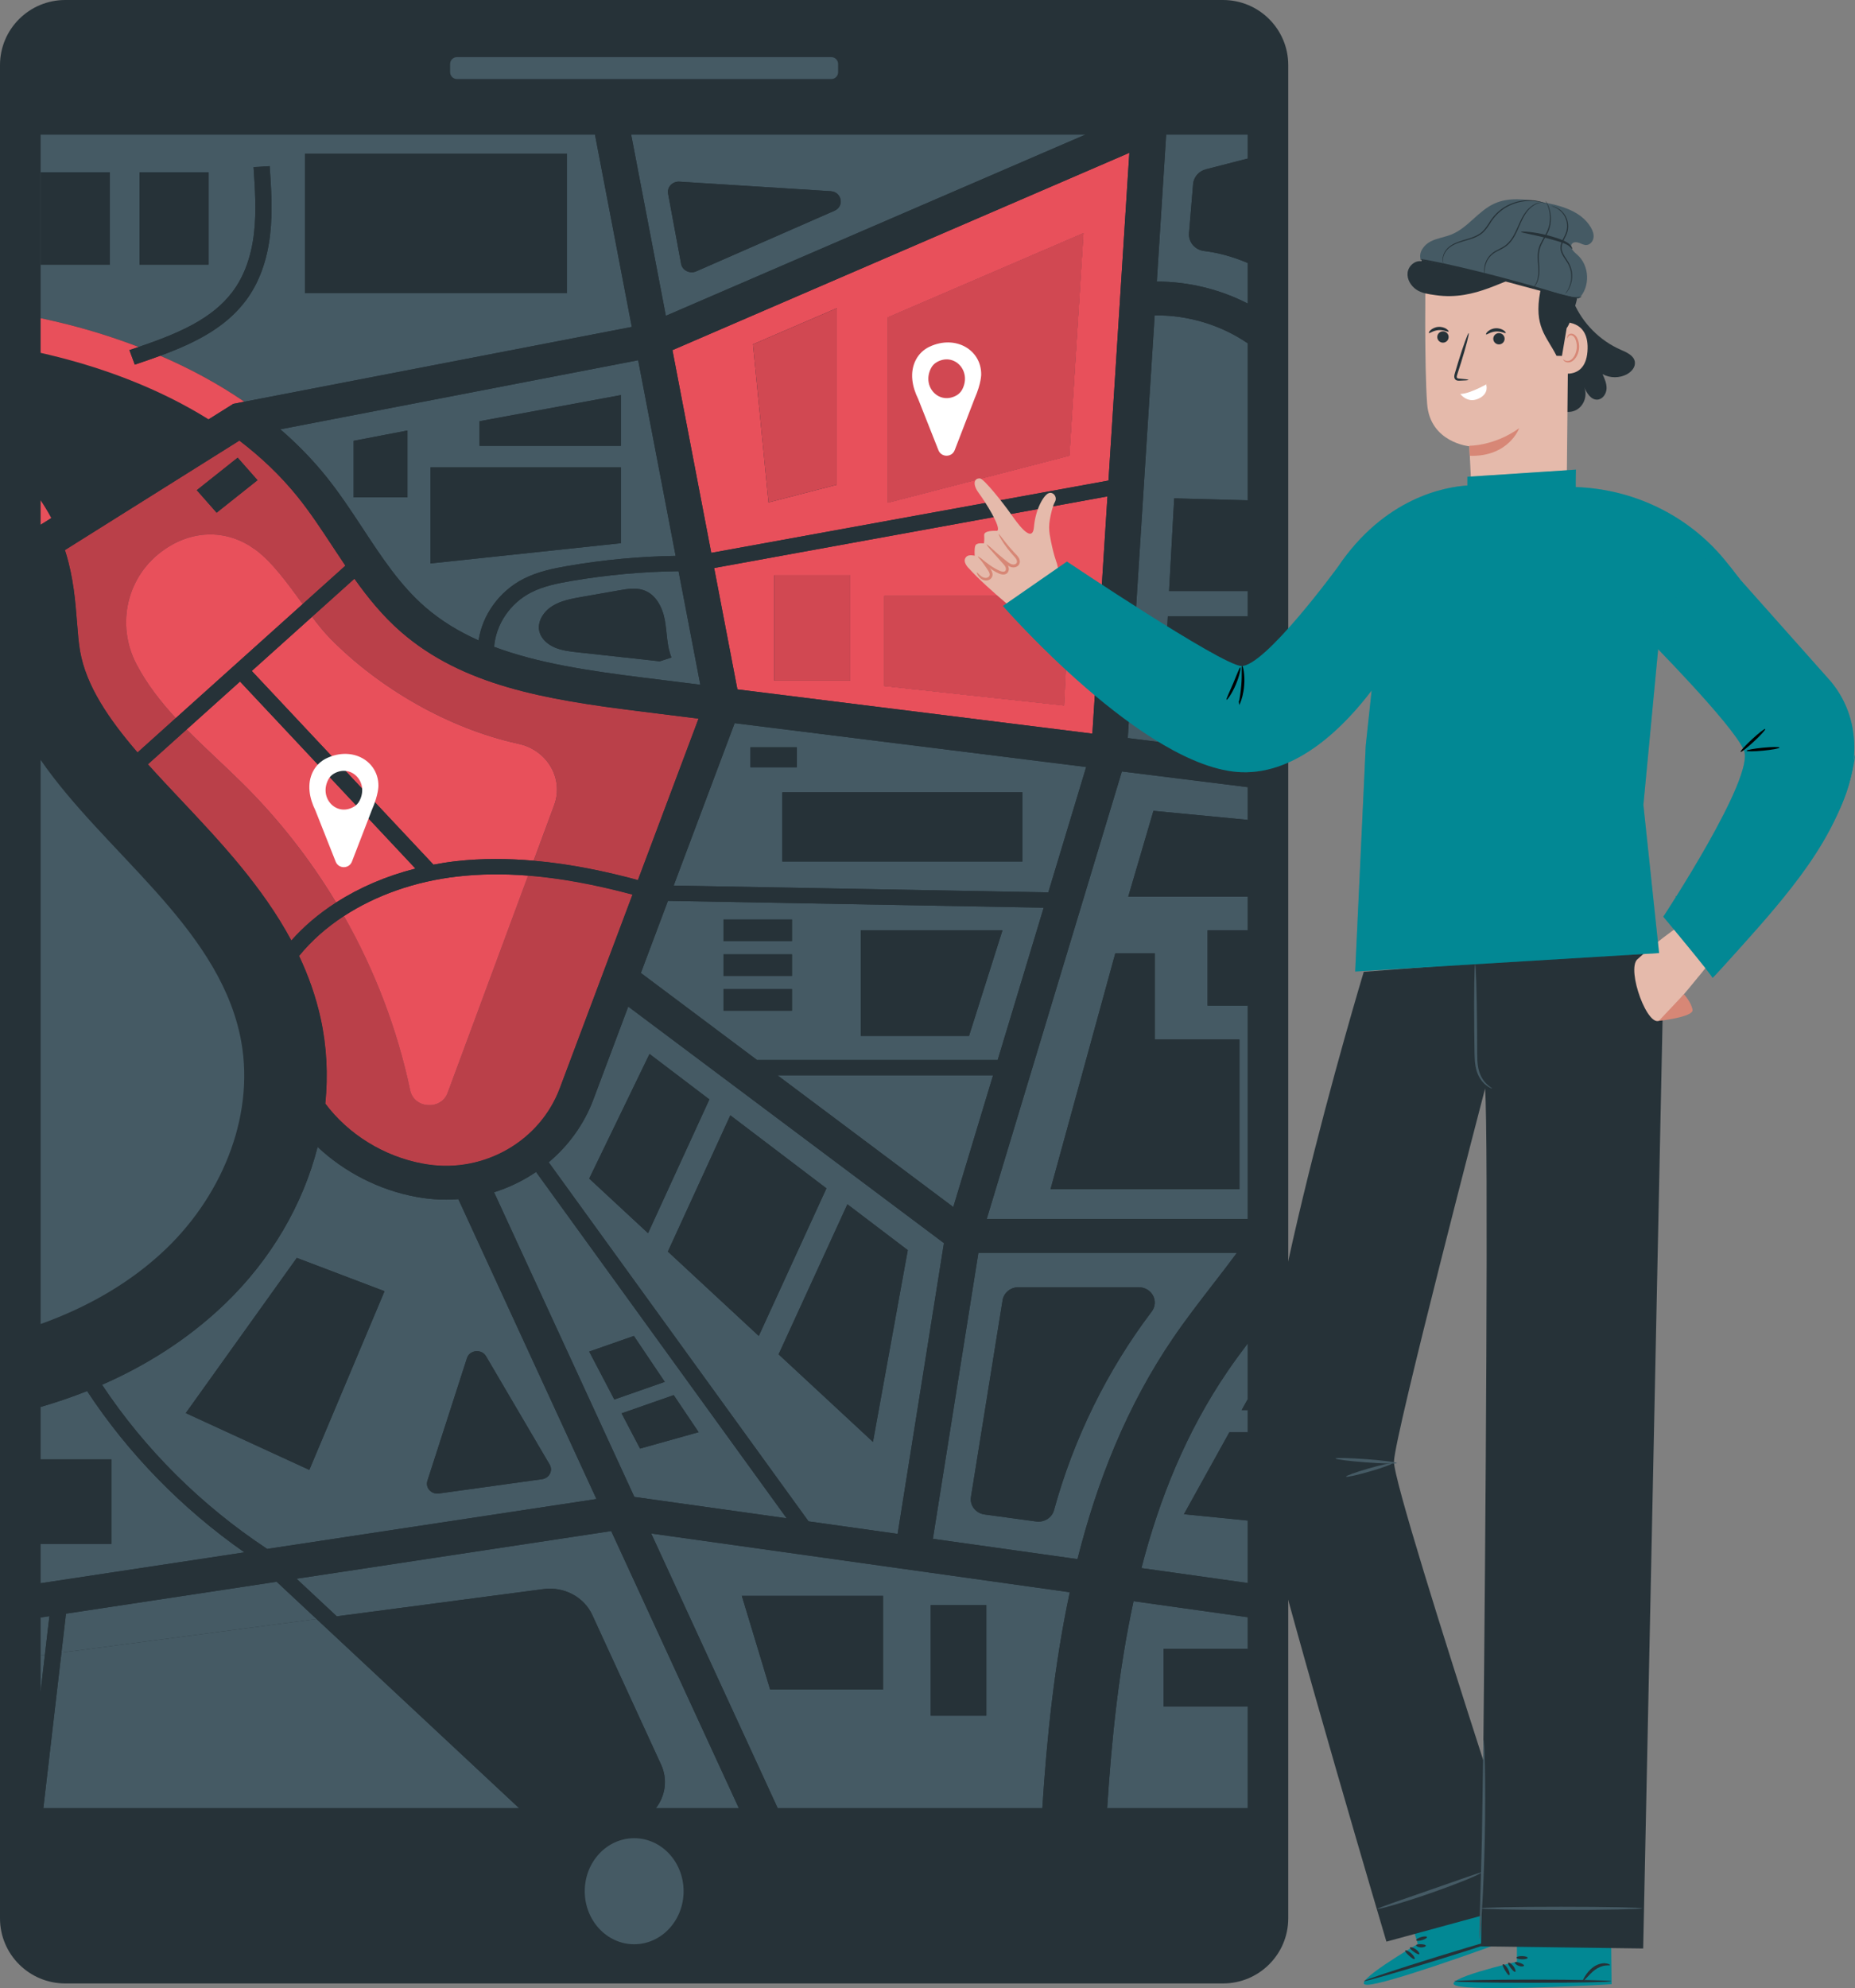 <svg width="435" height="466" viewBox="0 0 435 466" fill="none" xmlns="http://www.w3.org/2000/svg">
<rect x="0" y="0" width="435" height="466" fill="#808080" stroke="none"/>
<path d="M286.792 0H15.304C6.852 0 0 6.831 0 15.258V449.648C0 458.075 6.852 464.906 15.304 464.906H286.792C295.244 464.906 302.096 458.075 302.096 449.648V15.258C302.096 6.831 295.244 0 286.792 0Z" fill="#263238"/>
<path d="M148.713 455.719C155.115 455.719 160.304 450.154 160.304 443.289C160.304 436.424 155.115 430.859 148.713 430.859C142.312 430.859 137.123 436.424 137.123 443.289C137.123 450.154 142.312 455.719 148.713 455.719Z" fill="#455A64"/>
<path d="M194.931 13.39H107.164C106.275 13.39 105.554 14.109 105.554 14.995V16.92C105.554 17.807 106.275 18.526 107.164 18.526H194.931C195.821 18.526 196.541 17.807 196.541 16.92V14.995C196.541 14.109 195.821 13.39 194.931 13.39Z" fill="#455A64"/>
<path d="M293.232 424.453H8.864V30.897H293.232V424.453ZM10.189 423.132H291.907V32.218H10.189V423.132Z" fill="#263238"/>
<path d="M11.584 378.818L9.526 379.13V388.004L10.528 387.872L11.584 378.818Z" fill="#455A64"/>
<path d="M20.423 326.052C16.736 327.519 13.088 328.741 9.526 329.778V342.061H26.131V361.888H9.526V371.098L57.31 363.862C42.661 353.613 30.058 340.707 20.423 326.052Z" fill="#455A64"/>
<path d="M259.701 116.35L167.471 133.135L172.923 161.587L256.161 171.963L259.701 116.35ZM199.395 159.535H181.549V134.842H199.395V159.535ZM207.368 160.797V139.685H250.77L249.522 165.353L207.368 160.797Z" fill="#E8505B"/>
<path d="M14.409 387.36L74.232 379.481L64.877 370.748L15.472 378.23L14.409 387.36Z" fill="#455A64"/>
<path d="M264.829 35.82L157.688 82.07L166.792 129.589L259.938 112.637L264.829 35.82ZM196.267 113.612L180.221 117.765L176.576 80.699L196.267 72.225V113.612ZM208.219 117.825V74.389L254.069 54.657L250.77 106.807L208.217 117.824L208.219 117.825Z" fill="#E8505B"/>
<path d="M94.028 148.113C89.749 144.39 86.268 140.091 83.109 135.649L73.179 144.568C74.623 146.475 76.049 148.241 77.469 149.684C88.763 161.157 105.007 170.74 121.6 174.347C128.353 175.815 132.258 182.529 129.959 188.733L125.14 201.742C134.111 202.526 142.519 204.367 149.595 206.281L163.804 168.449L149.695 166.69C127.782 163.958 108.466 160.675 94.028 148.113Z" fill="#E8505B"/>
<g opacity="0.2">
<path d="M94.028 148.113C89.749 144.39 86.268 140.091 83.109 135.649L73.179 144.568C74.623 146.475 76.049 148.241 77.469 149.684C88.763 161.157 105.007 170.74 121.6 174.347C128.353 175.815 132.258 182.529 129.959 188.733L125.14 201.742C134.111 202.526 142.519 204.367 149.595 206.281L163.804 168.449L149.695 166.69C127.782 163.958 108.466 160.675 94.028 148.113Z" fill="black"/>
</g>
<path d="M254.708 179.782L172.276 169.506L157.979 207.571L245.83 209.169L254.708 179.782ZM175.981 175.157H186.865V179.843H175.981V175.157ZM183.448 201.931V185.709H239.767V201.931H183.448Z" fill="#455A64"/>
<path d="M69.538 370.042L78.979 378.856L127.467 372.469C132.281 371.835 136.953 374.319 138.899 378.55L155.02 413.601C156.618 417.075 156.03 420.931 153.833 423.792H173.245L143.33 358.868L69.539 370.042H69.538Z" fill="#455A64"/>
<path d="M223.546 282.918L232.875 252.04H182.313L223.546 282.918Z" fill="#455A64"/>
<path d="M48.919 98.292C37.015 90.866 24.234 86.395 13.866 83.749C12.426 83.381 10.979 83.035 9.528 82.706V88.043H11.452V98.977H9.528V117.278C10.434 118.627 11.269 120.013 12.027 121.434L48.919 98.292ZM19.678 92.605H31.195V103.539H19.678V92.605Z" fill="#263238"/>
<path d="M124.559 138.857C119.64 141.37 116.283 146.334 115.869 151.614C126.054 155.439 137.925 157.224 150.782 158.827L164.226 160.503L159.125 133.884C150.674 133.986 142.214 134.76 133.909 136.186C130.908 136.701 127.463 137.373 124.559 138.857ZM145.193 138.372C147.081 138.04 149.07 137.717 150.883 138.318C153.837 139.3 155.369 142.419 155.904 145.347C156.441 148.274 156.321 151.346 157.461 154.114C156.54 154.414 155.618 154.714 154.695 155.014L153.068 154.824C147.211 154.183 141.354 153.542 135.496 152.901C133.668 152.702 131.808 152.493 130.127 151.783C128.446 151.074 126.941 149.774 126.498 148.078C125.903 145.798 127.399 143.401 129.454 142.094C131.508 140.787 134.017 140.331 136.448 139.905C139.362 139.393 142.278 138.882 145.192 138.371L145.193 138.372Z" fill="#455A64"/>
<path d="M147.324 235.938L139.127 257.761C136.936 263.593 133.268 268.569 128.671 272.429L189.609 356.598L210.495 359.528L221.353 291.375L147.324 235.938ZM138.171 276.247L152.314 247.037L166.349 257.694L151.968 289.047L138.171 276.247ZM156.617 293.359L171.262 261.425L193.8 278.54L177.933 313.135L156.616 293.359H156.617ZM182.583 317.447L198.715 282.272L212.874 293.024L204.711 337.975L182.583 317.447Z" fill="#455A64"/>
<path d="M32.523 81.328C41.768 78.168 49.731 74.799 54.559 68.348C57.261 64.738 58.95 60.092 59.576 54.536C60.148 49.477 59.796 44.237 59.456 39.171L63.246 38.942C63.596 44.159 63.957 49.555 63.35 54.92C62.655 61.097 60.737 66.318 57.655 70.436C52.915 76.769 45.839 80.343 37.586 83.385C44.169 86.218 50.886 89.759 57.305 94.161L148.156 76.628L139.521 31.558H9.526V74.573C11.702 75.042 13.873 75.538 16.034 76.09C21.096 77.382 26.707 79.101 32.523 81.328ZM71.505 36.008H132.95V68.691H71.505V36.008ZM32.713 40.394H48.924V62.023H32.713V40.394ZM9.553 40.394H25.763V62.023H9.553V40.394Z" fill="#455A64"/>
<path d="M292.569 71.135V61.641C289.3 60.243 285.884 59.259 282.366 58.834C280.203 58.572 278.651 56.724 278.824 54.66L279.784 43.137C279.921 41.492 281.132 40.107 282.81 39.675L292.568 37.166V31.558H273.467L271.274 65.992C278.699 66.001 286.055 67.803 292.568 71.137L292.569 71.135Z" fill="#455A64"/>
<path d="M254.519 31.558H148.01L156.146 74.023L254.519 31.558ZM159.33 42.581L194.792 44.816C197.409 44.981 198.066 48.353 195.685 49.397L163.271 63.601C161.763 64.261 160.005 63.388 159.717 61.836L156.669 45.396C156.385 43.861 157.691 42.476 159.33 42.581Z" fill="#455A64"/>
<path d="M267.667 367.552L292.569 371.046V356.41L277.636 354.919L288.286 335.717H292.569V330.503H291.178L292.569 327.993V314.925C290.942 317.081 289.368 319.227 287.868 321.423C278.188 335.6 271.877 351.268 267.666 367.552H267.667Z" fill="#455A64"/>
<path d="M284.445 301.02C286.371 298.532 288.254 296.093 290.053 293.655H229.438L218.76 360.69L252.676 365.449C257.243 347.284 264.215 329.557 275.126 313.579C278.095 309.228 281.325 305.056 284.445 301.02ZM270.076 307.422C259.501 321.371 251.728 337.371 247.16 353.991C246.677 355.752 244.872 356.881 242.974 356.623L230.892 354.981C228.81 354.698 227.372 352.858 227.689 350.884L235.11 304.76C235.392 303.007 236.981 301.711 238.849 301.712L267.024 301.72C270.116 301.72 271.882 305.04 270.076 307.422Z" fill="#455A64"/>
<path d="M270.771 73.922L264.462 172.999L292.569 176.503V168.178L272.674 166.075L273.864 144.477H292.571V138.543H274.151L275.348 116.809L292.571 117.271V80.454C286.268 76.147 278.551 73.823 270.772 73.919L270.771 73.922Z" fill="#455A64"/>
<path d="M231.388 285.724H292.569V235.717H283.178V218.053H292.569V210.171H264.573L270.483 190.055L292.569 192.168V184.501L263.081 180.824L231.388 285.724ZM270.801 223.46V243.648H290.645V278.736H246.349L261.536 223.462H270.801V223.46Z" fill="#455A64"/>
<path d="M150.284 228.054L177.5 248.435H233.965L244.744 212.755L156.633 211.151L150.284 228.054ZM201.866 218.054H235.084L227.238 242.808H201.866V218.054ZM169.652 215.531H185.726V220.578H169.652V215.531ZM169.652 223.689H185.726V228.736H169.652V223.689ZM185.726 231.848V236.894H169.652V231.848H185.726Z" fill="#455A64"/>
<path d="M152.708 359.438L182.36 423.792H244.427C245.481 407.408 247.227 390.2 250.868 373.212L152.708 359.438ZM207.087 396.016H180.6L173.956 374.055H207.087V396.016ZM218.254 402.143V376.216H231.287V402.143H218.254Z" fill="#455A64"/>
<path d="M104.61 281.191C102.773 281.191 100.922 281.056 99.064 280.78C98.555 280.704 98.048 280.619 97.541 280.527C88.886 278.931 80.767 274.737 74.48 268.834C71.048 282.306 63.581 295.212 52.7 305.654C43.813 314.183 33.832 320.248 23.931 324.579C33.949 339.685 47.215 352.862 62.65 363.056L139.87 351.362L107.487 281.08C106.534 281.154 105.574 281.193 104.611 281.193L104.61 281.191ZM72.534 344.536L43.561 331.221L69.603 294.839L90.172 302.65L72.534 344.536ZM113.974 317.89L128.894 343.283C129.727 344.702 128.806 346.475 127.113 346.71L102.917 350.065C101.142 350.31 99.701 348.717 100.227 347.089L109.503 318.34C110.134 316.386 112.926 316.105 113.974 317.89Z" fill="#455A64"/>
<path d="M32.05 155.783C27.099 146.413 29.7 134.839 38.669 128.726C45.633 123.979 53.531 124.233 59.796 128.774C63.776 131.658 67.442 136.768 70.97 141.589L80.99 132.588C79.983 131.099 78.996 129.607 78.019 128.125C75.439 124.204 72.771 120.148 69.842 116.508C65.75 111.42 61.084 107.052 56.131 103.273L15.218 128.937C15.291 129.163 15.371 129.385 15.44 129.611C17.244 135.512 17.676 141.017 18.058 145.874C18.251 148.35 18.433 150.672 18.773 152.612C20.209 160.79 25.514 168.545 32.247 176.371L41.214 168.315C37.677 164.48 34.49 160.405 32.047 155.781L32.05 155.783ZM55.735 107.273L60.391 112.555L50.801 120.175L46.146 114.893L55.736 107.273H55.735Z" fill="#E8505B"/>
<g opacity="0.2">
<path d="M32.05 155.783C27.099 146.413 29.7 134.839 38.669 128.726C45.633 123.979 53.531 124.233 59.796 128.774C63.776 131.658 67.442 136.768 70.97 141.589L80.99 132.588C79.983 131.099 78.996 129.607 78.019 128.125C75.439 124.204 72.771 120.148 69.842 116.508C65.75 111.42 61.084 107.052 56.131 103.273L15.218 128.937C15.291 129.163 15.371 129.385 15.44 129.611C17.244 135.512 17.676 141.017 18.058 145.874C18.251 148.35 18.433 150.672 18.773 152.612C20.209 160.79 25.514 168.545 32.247 176.371L41.214 168.315C37.677 164.48 34.49 160.405 32.047 155.781L32.05 155.783ZM55.735 107.273L60.391 112.555L50.801 120.175L46.146 114.893L55.736 107.273H55.735Z" fill="black"/>
</g>
<path d="M99.13 272.74C99.537 272.815 99.947 272.884 100.359 272.944C113.629 274.926 126.631 267.418 131.259 255.098L148.313 209.691C139.379 207.302 131.313 205.831 123.843 205.24L105.001 256.093C103.512 260.303 97.11 259.927 96.191 255.571C93.183 241.315 87.935 227.522 80.659 214.713C76.568 217.379 73.013 220.525 70.143 224.064C72.311 228.653 74.058 233.512 75.199 238.71C76.63 245.235 76.97 251.963 76.294 258.668C81.649 265.857 90.031 271.06 99.132 272.738L99.13 272.74Z" fill="#E8505B"/>
<g opacity="0.2">
<path d="M99.13 272.74C99.537 272.815 99.947 272.884 100.359 272.944C113.629 274.926 126.631 267.418 131.259 255.098L148.313 209.691C139.379 207.302 131.313 205.831 123.843 205.24L105.001 256.093C103.512 260.303 97.11 259.927 96.191 255.571C93.183 241.315 87.935 227.522 80.659 214.713C76.568 217.379 73.013 220.525 70.143 224.064C72.311 228.653 74.058 233.512 75.199 238.71C76.63 245.235 76.97 251.963 76.294 258.668C81.649 265.857 90.031 271.06 99.132 272.738L99.13 272.74Z" fill="#E8505B"/>
</g>
<g opacity="0.2">
<path d="M99.13 272.74C99.537 272.815 99.947 272.884 100.359 272.944C113.629 274.926 126.631 267.418 131.259 255.098L148.313 209.691C139.379 207.302 131.313 205.831 123.843 205.24L105.001 256.093C103.512 260.303 97.11 259.927 96.191 255.571C93.183 241.315 87.935 227.522 80.659 214.713C76.568 217.379 73.013 220.525 70.143 224.064C72.311 228.653 74.058 233.512 75.199 238.71C76.63 245.235 76.97 251.963 76.294 258.668C81.649 265.857 90.031 271.06 99.132 272.738L99.13 272.74Z" fill="#E8505B"/>
</g>
<g opacity="0.2">
<path d="M99.13 272.74C99.537 272.815 99.947 272.884 100.359 272.944C113.629 274.926 126.631 267.418 131.259 255.098L148.313 209.691C139.379 207.302 131.313 205.831 123.843 205.24L105.001 256.093C103.512 260.303 97.11 259.927 96.191 255.571C93.183 241.315 87.935 227.522 80.659 214.713C76.568 217.379 73.013 220.525 70.143 224.064C72.311 228.653 74.058 233.512 75.199 238.71C76.63 245.235 76.97 251.963 76.294 258.668C81.649 265.857 90.031 271.06 99.132 272.738L99.13 272.74Z" fill="black"/>
</g>
<path d="M78.813 211.546C72.728 201.444 65.355 191.999 56.755 183.5C52.46 179.255 47.944 175.231 43.765 170.988L34.685 179.144C37.174 181.92 39.801 184.711 42.469 187.54C51.57 197.197 61.506 207.748 68.319 220.447C71.28 217.099 74.82 214.11 78.813 211.546Z" fill="#E8505B"/>
<g opacity="0.2">
<path d="M78.813 211.546C72.728 201.444 65.355 191.999 56.755 183.5C52.46 179.255 47.944 175.231 43.765 170.988L34.685 179.144C37.174 181.92 39.801 184.711 42.469 187.54C51.57 197.197 61.506 207.748 68.319 220.447C71.28 217.099 74.82 214.11 78.813 211.546Z" fill="black"/>
</g>
<path d="M115.855 279.459L148.758 350.867L184.48 355.879L125.705 274.697C122.692 276.747 119.371 278.355 115.855 279.458V279.459ZM163.83 335.693L150.094 339.537L145.762 331.277L157.983 327.006L163.83 335.691V335.693ZM155.889 323.897L144.059 328.031L138.169 316.798L148.643 313.135L155.889 323.897Z" fill="#455A64"/>
<path d="M76.481 111.695C79.647 115.63 82.421 119.846 85.105 123.922C89.594 130.743 93.835 137.187 99.672 142.266C103.41 145.518 107.627 148.059 112.227 150.109C113.133 144.097 117.107 138.57 122.761 135.682C126.153 133.95 129.946 133.202 133.233 132.637C141.535 131.211 149.991 130.429 158.437 130.293L149.65 84.43L65.731 100.627C69.557 103.929 73.183 107.595 76.481 111.695ZM112.447 98.732L145.606 92.603V104.499H112.447V98.732ZM100.947 109.548H145.607V127.319L100.947 132.069V109.548ZM82.928 103.329L95.552 100.906V116.576H82.928V103.329Z" fill="#455A64"/>
<path d="M272.863 399.98V386.477H292.569V379.063L265.822 375.31C262.35 391.283 260.672 407.708 259.633 423.791H292.569V399.979L272.863 399.98Z" fill="#455A64"/>
<path d="M9.526 388.004V396.482L10.528 387.872L9.526 388.004Z" fill="#455A64"/>
<path d="M14.41 387.36L10.168 423.791H121.699L74.233 379.481L14.41 387.36Z" fill="#455A64"/>
<path d="M155.019 413.599L138.897 378.548C136.952 374.319 132.281 371.834 127.465 372.468L78.978 378.855L127.113 423.791H153.831C156.028 420.929 156.617 417.074 155.019 413.599Z" fill="#263238"/>
<path d="M284.445 301.02C281.325 305.054 278.095 309.228 275.126 313.579C264.214 329.559 257.243 347.284 252.675 365.449L267.668 367.552C271.879 351.268 278.188 335.6 287.869 321.423C289.369 319.227 290.942 317.083 292.571 314.925V293.655H290.054C288.255 296.093 286.371 298.532 284.445 301.02Z" fill="#263238"/>
<path d="M250.867 373.212C247.227 390.2 245.481 407.408 244.427 423.792H259.633C260.671 407.708 262.348 391.285 265.821 375.311L250.867 373.213V373.212Z" fill="#263238"/>
<path d="M18.405 322.894L21.679 321.07C22.409 322.251 23.161 323.419 23.929 324.578C33.831 320.247 43.811 314.181 52.699 305.653C63.58 295.21 71.047 282.304 74.479 268.833C71.987 266.494 69.776 263.894 67.947 261.069L75.063 256.916C75.45 257.513 75.864 258.095 76.291 258.669C76.967 251.964 76.628 245.236 75.197 238.711C74.056 233.513 72.308 228.654 70.14 224.066C69.324 225.072 68.545 226.099 67.844 227.166L64.621 225.26C65.721 223.583 66.964 221.982 68.32 220.448C61.506 207.749 51.57 197.198 42.469 187.541C39.801 184.711 37.174 181.921 34.685 179.145L31.724 181.806L29.114 179.187L32.248 176.372C25.515 168.547 20.211 160.791 18.774 152.613C18.434 150.674 18.252 148.351 18.059 145.875C17.677 141.017 17.245 135.512 15.442 129.613C15.373 129.387 15.292 129.163 15.219 128.939L12.524 130.63L9.528 126.324V144.002C9.601 144.843 9.668 145.676 9.732 146.483C9.938 149.125 10.133 151.621 10.536 153.918C13.049 168.223 24.316 180.177 36.248 192.834C48.681 206.025 62.774 220.977 67.02 240.329C71.526 260.866 63.764 283.761 46.761 300.078C35.394 310.985 21.986 317.541 9.526 321.469V329.78C13.09 328.743 16.738 327.521 20.423 326.055C19.736 325.01 19.061 323.958 18.405 322.896V322.894Z" fill="#263238"/>
<path d="M9.526 117.278V123.003L12.026 121.434C11.267 120.013 10.432 118.627 9.526 117.278Z" fill="#E8505B"/>
<path d="M67.02 240.328C62.774 220.974 48.681 206.023 36.248 192.833C24.316 180.176 13.049 168.222 10.536 153.917C10.133 151.62 9.937 149.124 9.732 146.481C9.668 145.674 9.601 144.842 9.528 144V178.123C24.467 199.732 50.624 216.861 56.241 242.462C60.185 260.438 52.536 279.672 38.935 292.724C30.697 300.63 20.521 306.417 9.528 310.343V321.468C21.988 317.54 35.396 310.984 46.763 300.076C63.764 283.76 71.526 260.866 67.02 240.328Z" fill="#263238"/>
<path d="M56.24 242.459C50.623 216.858 24.466 199.729 9.526 178.12V310.341C20.518 306.414 30.694 300.627 38.934 292.721C52.536 279.668 60.185 260.435 56.24 242.459Z" fill="#455A64"/>
<path d="M264.2 177.124L264.074 177.543L263.082 180.826L292.57 184.503V176.504L264.462 172.999L264.2 177.124Z" fill="#263238"/>
<path d="M255.918 175.775L256.16 171.965L172.924 161.588L173.708 165.688L172.274 169.506L254.708 179.782L255.918 175.775Z" fill="#263238"/>
<path d="M48.918 98.293L54.706 94.662L57.304 94.16C50.885 89.758 44.169 86.218 37.584 83.384C35.652 84.096 33.655 84.781 31.608 85.462L30.351 82.06C31.082 81.816 31.804 81.573 32.521 81.327C26.706 79.098 21.095 77.379 16.033 76.089C13.871 75.538 11.701 75.042 9.525 74.572V82.704C10.976 83.033 12.423 83.379 13.863 83.746C24.231 86.391 37.012 90.863 48.916 98.29L48.918 98.293Z" fill="#E8505B"/>
<path d="M69.842 116.508C72.771 120.149 75.44 124.204 78.02 128.125C78.995 129.607 79.984 131.1 80.991 132.588L84.311 129.605L86.921 132.223L83.11 135.646C86.269 140.088 89.75 144.389 94.029 148.111C108.466 160.672 127.781 163.956 149.695 166.688L163.803 168.446L165.091 165.018L164.226 160.499L150.782 158.823C137.925 157.22 126.054 155.435 115.869 151.61C115.855 151.793 115.835 151.974 115.828 152.156L112.034 152.021C112.06 151.378 112.133 150.74 112.228 150.106C107.628 148.055 103.412 145.514 99.672 142.262C93.835 137.183 89.595 130.74 85.105 123.918C82.422 119.841 79.647 115.627 76.481 111.691C73.183 107.591 69.558 103.923 65.731 100.623L57.959 102.123L56.131 103.268C61.083 107.048 65.75 111.416 69.842 116.502V116.508Z" fill="#263238"/>
<path d="M59.798 128.774C53.532 124.234 45.635 123.979 38.67 128.726C29.701 134.838 27.1 146.413 32.051 155.783C34.493 160.405 37.681 164.481 41.218 168.317L70.972 141.59C67.446 136.769 63.78 131.658 59.799 128.775L59.798 128.774Z" fill="#E8505B"/>
<g opacity="0.1">
<path d="M59.798 128.774C53.532 124.234 45.635 123.979 38.67 128.726C29.701 134.838 27.1 146.413 32.051 155.783C34.493 160.405 37.681 164.481 41.218 168.317L70.972 141.59C67.446 136.769 63.78 131.658 59.799 128.775L59.798 128.774Z" fill="#E8505B"/>
</g>
<g opacity="0.2">
<path d="M59.798 128.774C53.532 124.234 45.635 123.979 38.67 128.726C29.701 134.838 27.1 146.413 32.051 155.783C34.493 160.405 37.681 164.481 41.218 168.317L70.972 141.59C67.446 136.769 63.78 131.658 59.799 128.775L59.798 128.774Z" fill="#E8505B"/>
</g>
<path d="M107.321 205.441C97.312 206.578 88.112 209.855 80.657 214.714C87.933 227.523 93.18 241.316 96.189 255.572C97.108 259.927 103.51 260.304 104.999 256.094L123.841 205.241C118.016 204.78 112.55 204.849 107.32 205.442L107.321 205.441Z" fill="#E8505B"/>
<path d="M121.598 174.347C105.005 170.74 88.762 161.157 77.468 149.684C76.047 148.241 74.621 146.475 73.177 144.568L59.041 157.266L101.645 202.669C103.362 202.345 105.099 202.063 106.868 201.862C113.051 201.159 119.212 201.224 125.136 201.742L129.956 188.733C132.255 182.529 128.35 175.815 121.597 174.347H121.598Z" fill="#E8505B"/>
<path d="M43.766 170.988C47.946 175.231 52.462 179.256 56.756 183.5C65.356 191.999 72.728 201.444 78.814 211.546C84.279 208.036 90.588 205.323 97.427 203.59L56.283 159.744L43.766 170.987V170.988Z" fill="#E8505B"/>
<path d="M157.688 82.07L264.829 35.82L265.101 31.558H254.52L156.146 74.023L157.688 82.07Z" fill="#263238"/>
<path d="M15.219 128.937L56.131 103.273L57.958 102.126L65.73 100.627L149.649 84.432L148.154 76.628L57.304 94.16L54.706 94.662L48.918 98.292L12.027 121.434L9.526 123.003V126.323L12.524 130.628L15.219 128.937Z" fill="#263238"/>
<path d="M99.062 280.779C100.92 281.056 102.773 281.19 104.608 281.19C105.573 281.19 106.531 281.152 107.484 281.078L106.441 278.813L114.093 275.634L115.854 279.458C119.369 278.355 122.689 276.747 125.704 274.698L123.276 271.346L126.406 269.303L128.67 272.429C133.267 268.567 136.935 263.593 139.125 257.761L147.322 235.938L140.917 231.141L146.09 224.914L150.284 228.054L156.633 211.151L154.728 211.117L154.608 211.477C152.46 210.831 150.366 210.239 148.312 209.691L131.258 255.098C126.63 267.418 113.63 274.926 100.358 272.944C99.946 272.884 99.535 272.815 99.129 272.74C90.028 271.06 81.645 265.859 76.29 258.669C75.863 258.095 75.449 257.513 75.062 256.916L67.946 261.069C69.776 263.894 71.987 266.494 74.477 268.833C80.764 274.736 88.883 278.929 97.538 280.525C98.045 280.618 98.552 280.704 99.061 280.779H99.062Z" fill="#263238"/>
<path d="M149.649 84.432L158.436 130.294C159.861 130.272 161.285 130.261 162.708 130.276L162.669 133.881C161.488 133.869 160.306 133.871 159.125 133.885L164.226 160.505L165.091 165.023L163.803 168.451L149.594 206.284C151.218 206.724 152.771 207.164 154.246 207.597V207.504L157.978 207.572L172.274 169.507L173.708 165.69L172.922 161.589L167.471 133.137L164.309 133.712L163.595 130.173L166.792 129.591L157.688 82.072L156.146 74.026L148.01 31.561H139.52L148.155 76.63L149.649 84.434V84.432Z" fill="#263238"/>
<path d="M145.883 358.481L143.327 358.868L173.243 423.791H182.36L152.707 359.439L145.883 358.481Z" fill="#263238"/>
<path d="M114.094 275.635L106.442 278.814L107.485 281.079L139.868 351.361L145.834 350.457L148.758 350.867L115.856 279.459L114.094 275.635Z" fill="#263238"/>
<path d="M11.841 376.591L15.616 376.986L15.471 378.23L64.877 370.748L64.23 370.144L66.892 367.573L69.537 370.042L143.328 358.868L145.885 358.481L152.709 359.438L250.869 373.212L265.823 375.31L292.571 379.063V371.046L267.669 367.552L252.677 365.449L218.761 360.69L218.135 364.623L209.875 363.438L210.498 359.53L189.611 356.599L190.71 358.117L187.58 360.159L184.482 355.879L148.76 350.867L145.836 350.457L139.87 351.361L62.65 363.055C63.951 363.913 65.261 364.758 66.593 365.574L64.532 368.602C62.074 367.095 59.668 365.512 57.312 363.863L9.528 371.099V379.129L11.583 378.818L11.843 376.59L11.841 376.591Z" fill="#263238"/>
<path d="M224.397 293.655L221.354 291.376L210.495 359.53L209.874 363.438L218.134 364.623L218.76 360.69L229.438 293.655H224.397Z" fill="#263238"/>
<path d="M259.938 112.638L263.696 111.955L264.41 115.494L259.702 116.352L256.161 171.966L255.919 175.776L254.709 179.783L245.83 209.171L249.559 209.238L249.486 212.842L244.746 212.756L233.966 248.436H236.941V252.04H232.877L223.548 282.918L227.297 285.724H231.39L263.083 180.826L264.076 177.543L264.202 177.124L264.464 172.999L270.773 73.922C270.254 73.928 269.734 73.942 269.215 73.969L268.738 66.052C269.585 66.005 270.431 65.991 271.278 65.992L273.471 31.558H265.103L264.831 35.82L259.94 112.638H259.938Z" fill="#263238"/>
<path d="M56.284 159.745L55.86 159.293L58.694 156.894L59.043 157.266L73.179 144.568L83.11 135.649L86.921 132.225L84.312 129.606L80.992 132.589L70.972 141.59L41.217 168.317L32.249 176.372L29.115 179.186L31.724 181.805L34.686 179.144L43.767 170.988L56.284 159.745Z" fill="#263238"/>
<path d="M80.657 214.714C88.111 209.855 97.313 206.578 107.321 205.441C112.55 204.848 118.018 204.779 123.843 205.24C131.313 205.831 139.379 207.302 148.313 209.691C150.367 210.241 152.461 210.831 154.609 211.477L154.729 211.117L154.175 211.106L154.246 207.594C152.772 207.161 151.218 206.72 149.593 206.281C142.517 204.367 134.11 202.525 125.138 201.741C119.213 201.224 113.053 201.16 106.87 201.862C105.102 202.062 103.365 202.345 101.646 202.669L102.362 203.433L99.527 205.831L97.425 203.591C90.587 205.324 84.278 208.036 78.813 211.547C74.82 214.112 71.279 217.1 68.319 220.448C66.963 221.981 65.721 223.583 64.621 225.26L67.843 227.166C68.544 226.099 69.323 225.072 70.14 224.066C73.01 220.526 76.567 217.382 80.657 214.714Z" fill="#263238"/>
<path d="M58.694 156.894L55.859 159.293L56.283 159.745L97.427 203.591L99.529 205.831L102.363 203.433L101.646 202.669L59.042 157.266L58.694 156.894Z" fill="#263238"/>
<path d="M145.606 109.548H100.945V132.069L145.606 127.319V109.548Z" fill="#263238"/>
<path d="M145.606 92.605L112.446 98.734V104.501H145.606V92.605Z" fill="#263238"/>
<path d="M95.551 100.906L82.927 103.329V116.578H95.551V100.906Z" fill="#263238"/>
<path d="M126.501 148.079C126.943 149.774 128.448 151.075 130.13 151.785C131.812 152.494 133.671 152.702 135.498 152.903C141.355 153.543 147.212 154.184 153.071 154.825L154.698 155.015C155.62 154.715 156.541 154.415 157.463 154.115C156.325 151.347 156.443 148.276 155.906 145.348C155.37 142.42 153.839 139.301 150.886 138.319C149.074 137.717 147.084 138.042 145.195 138.373C142.281 138.885 139.366 139.396 136.452 139.907C134.021 140.334 131.512 140.789 129.458 142.097C127.404 143.403 125.908 145.801 126.502 148.08L126.501 148.079Z" fill="#263238"/>
<path d="M122.76 135.682C117.105 138.57 113.133 144.097 112.226 150.109C112.131 150.744 112.058 151.382 112.033 152.025L115.827 152.16C115.833 151.978 115.853 151.797 115.868 151.614C116.281 146.334 119.638 141.37 124.558 138.857C127.461 137.375 130.905 136.701 133.908 136.184C142.212 134.759 150.672 133.984 159.124 133.883C160.306 133.868 161.486 133.867 162.667 133.879L162.707 130.273C161.284 130.259 159.859 130.269 158.435 130.292C149.988 130.428 141.533 131.21 133.231 132.635C129.943 133.2 126.151 133.947 122.758 135.681L122.76 135.682Z" fill="#263238"/>
<path d="M132.95 36.009H71.505V68.693H132.95V36.009Z" fill="#263238"/>
<path d="M48.924 40.394H32.713V62.023H48.924V40.394Z" fill="#263238"/>
<path d="M25.763 40.394H9.553V62.023H25.763V40.394Z" fill="#263238"/>
<path d="M57.655 70.437C60.737 66.318 62.655 61.097 63.35 54.92C63.956 49.555 63.596 44.159 63.246 38.942L59.456 39.171C59.795 44.237 60.148 49.477 59.576 54.536C58.95 60.092 57.261 64.738 54.559 68.348C49.731 74.8 41.768 78.168 32.523 81.328C31.806 81.573 31.084 81.817 30.352 82.062L31.61 85.464C33.657 84.781 35.653 84.098 37.586 83.385C45.839 80.343 52.915 76.769 57.655 70.437Z" fill="#263238"/>
<path d="M60.39 112.555L55.734 107.272L46.145 114.893L50.8 120.174L60.39 112.555Z" fill="#263238"/>
<path d="M264.41 115.493L263.695 111.954L259.938 112.638L166.792 129.589L163.595 130.171L164.31 133.711L167.472 133.136L259.701 116.35L264.41 115.493Z" fill="#263238"/>
<path d="M268.736 66.052L269.213 73.969C269.732 73.942 270.252 73.928 270.771 73.922C278.55 73.825 286.267 76.149 292.57 80.457V71.137C286.057 67.803 278.701 66.003 271.276 65.992C270.429 65.992 269.583 66.005 268.736 66.052Z" fill="#263238"/>
<path d="M227.295 285.724L223.546 282.918L182.313 252.04H173.163V248.435H177.499L150.283 228.054L146.089 224.914L140.917 231.141L147.323 235.938L221.353 291.376L224.396 293.655H229.437H290.053H292.569V285.724H231.388H227.295Z" fill="#263238"/>
<path d="M267.024 301.721L238.849 301.713C236.98 301.713 235.392 303.008 235.109 304.761L227.689 350.885C227.371 352.859 228.81 354.698 230.891 354.982L242.974 356.624C244.871 356.882 246.676 355.754 247.16 353.993C251.728 337.373 259.502 321.373 270.075 307.423C271.882 305.041 270.114 301.724 267.024 301.722V301.721Z" fill="#263238"/>
<path d="M279.786 43.137L278.825 54.66C278.653 56.724 280.205 58.574 282.367 58.834C285.885 59.258 289.3 60.243 292.571 61.641V37.166L282.812 39.675C281.135 40.106 279.925 41.492 279.787 43.137H279.786Z" fill="#263238"/>
<path d="M23.929 324.578C23.161 323.419 22.409 322.251 21.679 321.07L18.405 322.895C19.061 323.957 19.736 325.008 20.423 326.053C30.058 340.708 42.661 353.615 57.31 363.863C59.667 365.512 62.073 367.095 64.531 368.602L66.592 365.574C65.261 364.758 63.949 363.915 62.648 363.055C47.213 352.862 33.947 339.684 23.929 324.578Z" fill="#263238"/>
<path d="M154.728 211.117L156.632 211.151L244.745 212.755L249.484 212.841L249.557 209.237L245.828 209.169L157.977 207.571L154.247 207.502L154.246 207.594L154.174 211.106L154.728 211.117Z" fill="#263238"/>
<path d="M207.368 139.685V160.797L249.521 165.355L250.77 139.685H207.368Z" fill="#E8505B"/>
<path d="M207.368 139.685V160.797L249.521 165.355L250.77 139.685H207.368Z" fill="#E8505B"/>
<g opacity="0.1">
<path d="M207.368 139.685V160.797L249.521 165.355L250.77 139.685H207.368Z" fill="black"/>
</g>
<path d="M199.394 134.842H181.549V159.535H199.394V134.842Z" fill="#E8505B"/>
<g opacity="0.1">
<path d="M199.394 134.842H181.549V159.535H199.394V134.842Z" fill="black"/>
</g>
<path d="M180.222 117.765L196.268 113.612V72.225L176.576 80.7L180.222 117.765Z" fill="#E8505B"/>
<g opacity="0.1">
<path d="M180.222 117.765L196.268 113.612V72.225L176.576 80.7L180.222 117.765Z" fill="black"/>
</g>
<path d="M208.218 74.39V117.825L250.769 106.809L254.069 54.658L208.218 74.39Z" fill="#E8505B"/>
<path d="M208.218 74.39V117.825L250.769 106.809L254.069 54.658L208.218 74.39Z" fill="#E8505B"/>
<g opacity="0.1">
<path d="M208.218 74.39V117.825L250.769 106.809L254.069 54.658L208.218 74.39Z" fill="black"/>
</g>
<path d="M31.193 92.605H19.677V103.539H31.193V92.605Z" fill="#263238"/>
<path d="M11.451 88.041H9.526V98.975H11.451V88.041Z" fill="#263238"/>
<path d="M246.349 278.736H290.645V243.648H270.802V223.462H261.536L246.349 278.736Z" fill="#263238"/>
<path d="M264.573 210.172H292.569V192.169L270.483 190.057L264.573 210.172Z" fill="#263238"/>
<path d="M292.569 218.054H283.178V235.718H292.569V218.054Z" fill="#263238"/>
<path d="M156.67 45.395L159.717 61.834C160.005 63.387 161.763 64.26 163.271 63.599L195.685 49.395C198.067 48.352 197.409 44.98 194.792 44.815L159.33 42.579C157.691 42.476 156.385 43.858 156.67 45.393V45.395Z" fill="#263238"/>
<path d="M152.314 247.037L138.169 276.249L151.968 289.048L166.348 257.695L152.314 247.037Z" fill="#263238"/>
<path d="M171.262 261.426L156.615 293.361L177.934 313.136L193.8 278.541L171.262 261.426Z" fill="#263238"/>
<path d="M198.714 282.273L182.582 317.449L204.71 337.976L212.874 293.025L198.714 282.273Z" fill="#263238"/>
<path d="M180.6 396.014H207.087V374.053H173.956L180.6 396.014Z" fill="#263238"/>
<path d="M231.289 376.216H218.255V402.143H231.289V376.216Z" fill="#263238"/>
<path d="M239.767 185.708H183.448V201.929H239.767V185.708Z" fill="#263238"/>
<path d="M186.865 175.156H175.98V179.843H186.865V175.156Z" fill="#263238"/>
<path d="M235.085 218.054H206.608H201.866V242.808H227.238L235.085 218.054Z" fill="#263238"/>
<path d="M185.726 215.531H169.652V220.578H185.726V215.531Z" fill="#263238"/>
<path d="M185.726 223.689H169.652V228.736H185.726V223.689Z" fill="#263238"/>
<path d="M185.726 231.847H169.652V236.894H185.726V231.847Z" fill="#263238"/>
<path d="M173.164 248.435V252.04H182.314H232.875H236.939V248.435H233.964H177.499H173.164Z" fill="#263238"/>
<path d="M100.226 347.088C99.7 348.717 101.14 350.31 102.916 350.063L127.112 346.709C128.805 346.474 129.726 344.702 128.893 343.282L113.973 317.888C112.925 316.104 110.133 316.385 109.502 318.339L100.226 347.088Z" fill="#263238"/>
<path d="M274.15 138.544H292.57V117.273L275.347 116.81L274.15 138.544Z" fill="#263238"/>
<path d="M272.674 166.076L292.569 168.179V144.479H273.862L272.674 166.076Z" fill="#263238"/>
<path d="M292.57 330.503V327.993L291.178 330.503H292.57Z" fill="#263238"/>
<path d="M277.637 354.919L292.57 356.41V335.717H288.287L277.637 354.919Z" fill="#263238"/>
<path d="M69.537 370.042L66.892 367.573L64.23 370.143L64.877 370.748L74.232 379.481L121.698 423.791H127.113L78.979 378.856L69.537 370.042Z" fill="#263238"/>
<path d="M15.472 378.23L15.617 376.987L11.841 376.592L11.583 378.818L10.528 387.872L9.526 396.482V423.791H10.168L14.409 387.361L15.472 378.23Z" fill="#263238"/>
<path d="M126.408 269.304L123.278 271.346L125.705 274.698L184.48 355.879L187.578 360.159L190.708 358.117L189.608 356.599L128.671 272.43L126.408 269.304Z" fill="#263238"/>
<path d="M292.57 386.477H272.864V399.981H292.57V386.477Z" fill="#263238"/>
<path d="M26.131 342.062H9.526V361.889H26.131V342.062Z" fill="#263238"/>
<path d="M43.561 331.219L72.534 344.534L90.172 302.649L69.602 294.838L43.561 331.219Z" fill="#263238"/>
<path d="M150.094 339.539L163.83 335.693L157.983 327.007L145.762 331.277L150.094 339.539Z" fill="#263238"/>
<path d="M144.061 328.033L155.889 323.899L148.643 313.136L138.169 316.8L144.061 328.033Z" fill="#263238"/>
<path d="M230.09 87.701C230.09 82.014 224.097 78.411 217.986 81.261C216.607 81.904 215.465 82.995 214.772 84.333C213.234 87.302 213.913 90.693 215.307 93.507L220.063 105.523C220.748 107.255 223.21 107.245 223.881 105.508L228.544 93.428C230.158 89.748 230.09 87.701 230.09 87.701ZM224.35 92.65C220.242 95.031 216.08 90.63 218.331 86.286C218.63 85.708 219.089 85.223 219.635 84.906C223.743 82.524 227.906 86.926 225.654 91.27C225.354 91.848 224.896 92.333 224.35 92.65Z" fill="white"/>
<path d="M88.74 184.141C88.74 178.454 82.746 174.851 76.636 177.701C75.257 178.345 74.115 179.435 73.421 180.773C71.884 183.742 72.563 187.133 73.957 189.947L78.713 201.964C79.398 203.696 81.86 203.685 82.531 201.948L87.194 189.868C88.808 186.19 88.74 184.138 88.74 184.138V184.141ZM82.999 189.09C78.892 191.471 74.729 187.07 76.981 182.726C77.28 182.148 77.739 181.663 78.285 181.346C82.393 178.964 86.556 183.366 84.303 187.711C84.004 188.288 83.546 188.773 82.999 189.09Z" fill="white"/>
<path d="M355.717 459.793V448.073L377.737 447.933L377.918 465.079L376.553 465.176C370.479 465.551 345.644 466.657 341.574 465.455C337.035 464.114 355.717 459.793 355.717 459.793Z" fill="#028894"/>
<path d="M341.053 464.38C341.053 464.587 349.289 464.756 359.447 464.756C369.606 464.756 377.844 464.587 377.844 464.38C377.844 464.173 369.61 464.004 359.447 464.004C349.285 464.004 341.053 464.173 341.053 464.38Z" fill="#263238"/>
<path d="M355.329 462.185C355.51 462.085 355.351 461.455 354.877 460.844C354.404 460.231 353.833 459.916 353.691 460.064C353.545 460.216 353.846 460.737 354.28 461.301C354.717 461.862 355.145 462.288 355.329 462.185Z" fill="#263238"/>
<path d="M353.924 462.958C354.115 462.882 354.014 462.177 353.581 461.445C353.149 460.71 352.579 460.281 352.42 460.412C352.257 460.545 352.532 461.147 352.931 461.827C353.334 462.503 353.729 463.035 353.924 462.958Z" fill="#263238"/>
<path d="M371.21 464.303C371.297 464.365 371.627 464.055 372.109 463.535C372.593 463.021 373.23 462.293 374.057 461.688C374.881 461.089 375.772 460.788 376.429 460.712C377.09 460.626 377.525 460.717 377.56 460.607C377.598 460.525 377.193 460.232 376.414 460.18C375.646 460.121 374.559 460.39 373.614 461.081C372.677 461.768 372.072 462.606 371.686 463.213C371.305 463.828 371.13 464.242 371.212 464.303H371.21Z" fill="#263238"/>
<path d="M355.262 459.982C355.158 460.158 355.541 460.575 356.168 460.795C356.795 461.015 357.355 460.929 357.385 460.726C357.415 460.519 356.97 460.282 356.418 460.085C355.865 459.894 355.368 459.8 355.262 459.982Z" fill="#263238"/>
<path d="M355.608 458.85C355.59 459.056 356.176 459.232 356.919 459.242C357.663 459.253 358.254 459.092 358.24 458.884C358.226 458.678 357.639 458.502 356.929 458.492C356.218 458.483 355.627 458.644 355.608 458.85Z" fill="#263238"/>
<path d="M332.487 455.639L329.008 444.445L349.998 437.81L355.262 454.133L353.988 454.629C348.297 456.78 324.902 465.166 320.658 465.219C315.926 465.279 332.487 455.639 332.487 455.639Z" fill="#028894"/>
<path d="M319.843 464.349C319.904 464.547 327.822 462.276 337.524 459.277C347.23 456.276 355.045 453.685 354.984 453.489C354.923 453.292 347.008 455.56 337.302 458.561C327.599 461.56 319.781 464.151 319.843 464.349Z" fill="#263238"/>
<path d="M332.828 458.037C332.972 457.891 332.632 457.334 331.997 456.89C331.364 456.444 330.725 456.313 330.633 456.497C330.539 456.684 330.982 457.093 331.564 457.503C332.148 457.912 332.684 458.189 332.828 458.037Z" fill="#263238"/>
<path d="M331.716 459.189C331.876 459.061 331.571 458.418 330.937 457.847C330.306 457.274 329.634 457.032 329.522 457.202C329.405 457.377 329.846 457.871 330.43 458.402C331.016 458.93 331.551 459.321 331.714 459.189H331.716Z" fill="#263238"/>
<path d="M348.625 455.371C348.725 455.405 348.949 455.013 349.254 454.374C349.564 453.739 349.956 452.857 350.567 452.035C351.176 451.22 351.938 450.67 352.543 450.402C353.149 450.125 353.591 450.084 353.594 449.969C353.605 449.88 353.13 449.719 352.371 449.899C351.62 450.069 350.661 450.648 349.964 451.586C349.274 452.519 348.944 453.498 348.755 454.191C348.572 454.893 348.528 455.339 348.625 455.372V455.371Z" fill="#E8505B"/>
<path d="M332.11 455.952C332.062 456.151 332.552 456.437 333.217 456.46C333.881 456.486 334.391 456.238 334.358 456.036C334.326 455.83 333.83 455.734 333.244 455.711C332.66 455.691 332.157 455.748 332.11 455.952Z" fill="#263238"/>
<path d="M332.103 454.769C332.147 454.971 332.759 454.967 333.472 454.757C334.186 454.547 334.701 454.219 334.627 454.025C334.551 453.831 333.939 453.836 333.258 454.037C332.578 454.238 332.061 454.567 332.103 454.769Z" fill="#263238"/>
<path d="M295.985 351.924C303.391 381.952 325.116 455.106 325.116 455.106L347.4 449.026C347.345 453.605 347.313 456.213 347.313 456.213L385.329 456.71L390.226 222.212L346.434 225.75L319.805 227.789C319.805 227.789 289.809 326.878 295.985 351.924ZM326.889 342.566C327.09 336.171 348.256 255.137 348.256 255.137C349.05 266.396 348.394 358.438 347.814 412.563C338.556 383.854 326.767 346.455 326.89 342.567L326.889 342.566Z" fill="#263238"/>
<path d="M347.106 447.304C347.106 447.512 355.609 447.679 366.096 447.679C376.583 447.679 385.088 447.512 385.088 447.304C385.088 447.097 376.586 446.929 366.096 446.929C355.607 446.929 347.106 447.097 347.106 447.304Z" fill="#455A64"/>
<path d="M347.435 438.879C347.396 438.78 346.186 439.218 343.955 439.985C341.481 440.848 338.525 441.878 335.257 443.017C331.986 444.154 329.027 445.182 326.553 446.042C324.328 446.827 322.961 447.344 322.993 447.444C323.023 447.542 324.446 447.204 326.716 446.547C328.986 445.892 332.099 444.91 335.503 443.724C338.907 442.54 341.957 441.376 344.142 440.482C346.328 439.586 347.472 438.973 347.435 438.879Z" fill="#455A64"/>
<path d="M347.932 407.824C347.886 407.824 347.848 408.478 347.821 409.66C347.802 410.969 347.777 412.648 347.748 414.659C347.683 419.008 347.598 424.773 347.504 431.146C347.329 437.519 347.171 443.285 347.052 447.632C346.996 449.643 346.95 451.321 346.913 452.63C346.89 453.811 346.899 454.465 346.946 454.468C346.992 454.47 347.072 453.82 347.175 452.644C347.28 451.467 347.402 449.763 347.529 447.654C347.785 443.438 348.043 437.607 348.18 431.161C348.315 424.717 348.303 418.88 348.226 414.658C348.188 412.546 348.139 410.838 348.083 409.657C348.029 408.476 347.978 407.824 347.932 407.824Z" fill="#455A64"/>
<path d="M313.179 341.857C313.165 342.064 316.37 342.473 320.34 342.769C324.31 343.066 327.542 343.139 327.558 342.933C327.573 342.727 324.369 342.317 320.396 342.021C316.427 341.725 313.194 341.651 313.179 341.857Z" fill="#455A64"/>
<path d="M315.654 346.112C315.711 346.31 318.168 345.777 321.14 344.923C324.113 344.066 326.474 343.21 326.417 343.012C326.359 342.814 323.903 343.345 320.931 344.201C317.96 345.057 315.597 345.911 315.654 346.112Z" fill="#455A64"/>
<path d="M345.916 226.041C345.823 226.041 345.753 227.749 345.715 230.509C345.676 233.269 345.671 237.081 345.707 241.291C345.735 243.387 345.761 245.383 345.786 247.23C345.814 249.06 346.053 250.775 346.687 252.067C347.302 253.363 348.173 254.183 348.826 254.619C349.485 255.063 349.918 255.168 349.93 255.137C349.956 255.084 349.565 254.898 348.985 254.409C348.407 253.93 347.645 253.108 347.125 251.871C346.587 250.643 346.405 249.028 346.41 247.219C346.402 245.374 346.393 243.38 346.384 241.286C346.348 237.075 346.278 233.265 346.193 230.506C346.108 227.748 346.009 226.041 345.916 226.042V226.041Z" fill="#455A64"/>
<path d="M369.022 70.85C371.123 75.773 375.162 79.842 380.077 81.989C381.481 82.602 383.187 83.342 383.38 84.859C383.531 86.04 382.609 87.114 381.566 87.692C379.809 88.668 377.546 88.665 375.79 87.686C376.291 88.78 376.801 89.928 376.737 91.128C376.674 92.327 375.83 93.58 374.626 93.668C373.077 93.783 372.079 92.112 371.467 90.689C372.317 92.564 371.52 95.019 369.731 96.042C367.942 97.066 365.414 96.514 364.219 94.839" fill="#263238"/>
<path d="M367.383 115.432L345.291 117.061C344.995 114.513 344.567 104.609 344.567 104.609C344.567 104.609 335.34 103.754 334.665 94.651C333.989 85.548 334.278 64.531 334.278 64.531C344.574 59.348 356.878 60.127 366.435 66.567L367.852 67.523L367.385 115.432H367.383Z" fill="#E5BAAB"/>
<path d="M339.327 79.919C339.84 79.394 339.828 78.555 339.303 78.044C338.777 77.532 337.935 77.543 337.422 78.068C336.909 78.592 336.92 79.431 337.446 79.942C337.972 80.454 338.814 80.443 339.327 79.919Z" fill="#263238"/>
<path d="M335.084 78.056C335.236 78.205 336.091 77.461 337.348 77.378C338.606 77.276 339.56 77.887 339.69 77.718C339.753 77.642 339.593 77.366 339.176 77.089C338.766 76.812 338.077 76.564 337.293 76.622C336.509 76.68 335.864 77.026 335.5 77.359C335.127 77.695 335.011 77.99 335.084 78.056Z" fill="#263238"/>
<path d="M350.74 78.317C350.14 78.739 349.995 79.566 350.417 80.164C350.84 80.763 351.669 80.907 352.27 80.485C352.87 80.064 353.015 79.237 352.592 78.638C352.169 78.04 351.339 77.896 350.739 78.317H350.74Z" fill="#263238"/>
<path d="M348.483 78.379C348.635 78.529 349.49 77.785 350.749 77.701C352.007 77.6 352.961 78.21 353.091 78.041C353.154 77.966 352.994 77.69 352.576 77.412C352.167 77.136 351.478 76.888 350.693 76.946C349.91 77.004 349.265 77.35 348.901 77.683C348.528 78.019 348.412 78.314 348.484 78.381L348.483 78.379Z" fill="#263238"/>
<path d="M344.338 89.041C344.341 88.948 343.552 88.844 342.275 88.751C341.945 88.736 341.672 88.681 341.631 88.494C341.556 88.29 341.664 87.929 341.806 87.529C342.076 86.683 342.352 85.822 342.642 84.918C343.793 81.2 344.581 78.144 344.402 78.089C344.223 78.033 343.145 81.002 341.996 84.718C341.724 85.627 341.464 86.495 341.211 87.345C341.111 87.732 340.914 88.186 341.113 88.708C341.219 88.969 341.484 89.146 341.701 89.189C341.92 89.241 342.106 89.23 342.263 89.229C343.543 89.2 344.335 89.134 344.338 89.041Z" fill="#263238"/>
<path d="M348.511 90.176C349.774 89.317 345.019 92.311 342.45 92.344C342.45 92.344 344.064 94.596 346.638 93.471C349.311 92.305 348.51 90.176 348.51 90.176H348.511Z" fill="white"/>
<path d="M344.543 104.478C344.543 104.478 350.348 104.592 356.247 100.371C356.247 100.371 353.837 107.101 344.668 106.84L344.543 104.478Z" fill="#D78776"/>
<path d="M366.099 75.606C366.296 75.532 372.878 74.679 372.257 82.426C371.635 90.174 363.992 86.986 363.997 86.762C364.001 86.539 366.1 75.606 366.1 75.606H366.099Z" fill="#E5BAAB"/>
<path d="M366.594 84.234C366.63 84.211 366.722 84.339 366.943 84.462C367.158 84.581 367.536 84.683 367.953 84.564C368.799 84.329 369.594 83.084 369.744 81.69C369.821 80.986 369.727 80.303 369.52 79.727C369.328 79.142 368.992 78.716 368.584 78.609C368.18 78.481 367.868 78.706 367.756 78.916C367.634 79.125 367.671 79.283 367.628 79.292C367.606 79.311 367.472 79.15 367.561 78.834C367.606 78.683 367.712 78.508 367.905 78.373C368.104 78.237 368.385 78.181 368.67 78.235C369.265 78.324 369.761 78.917 369.988 79.549C370.248 80.187 370.37 80.956 370.284 81.746C370.109 83.303 369.19 84.7 368.039 84.934C367.481 85.033 367.038 84.832 366.817 84.63C366.592 84.42 366.565 84.243 366.593 84.231L366.594 84.234Z" fill="#D78776"/>
<path d="M359.398 57.59C361.204 55.724 363.224 54.977 363.28 55.14C363.372 55.319 361.589 56.293 359.885 58.061C359.408 58.544 358.998 59.027 358.643 59.477C361.603 59.117 364.874 59.089 367.211 60.928C369.2 62.492 370.077 65.14 370.084 67.666C370.091 70.192 369.041 72.587 368.299 75.002C367.855 76.411 367.387 76.896 367.387 76.896L366.277 83.428L365.01 83.403C362.63 78.716 359.663 76.612 361.173 68.391C361.173 68.391 362.879 64.016 357.934 64.517C352.989 65.02 346.266 70.581 336.635 69.179C335.076 68.951 333.451 68.777 332.147 67.894C330.843 67.012 329.905 65.47 330.086 63.91C330.268 62.349 331.804 60.968 333.354 61.253C333.354 61.253 333.187 56.725 340.2 56.725C347.212 56.725 357.148 59.555 357.148 59.555L359.398 57.59Z" fill="#263238"/>
<path d="M333.162 60.829C332.6 59.185 333.891 57.425 335.433 56.62C336.976 55.813 338.764 55.614 340.377 54.959C344.237 53.389 346.67 49.407 350.472 47.7C353.83 46.193 357.714 46.684 361.342 47.317C365.8 48.094 370.742 49.389 373.038 53.277C373.475 54.017 373.799 54.871 373.68 55.722C373.561 56.573 372.884 57.388 372.024 57.431C371.421 57.461 370.87 57.132 370.303 56.927C369.735 56.722 369.004 56.68 368.624 57.148C367.97 57.953 369.017 58.99 369.81 59.658C372.775 62.16 372.986 67.252 370.239 69.99" fill="#455A64"/>
<path d="M370.898 69.551C370.912 69.58 370.404 69.851 369.39 69.917C368.377 70.002 366.921 69.735 365.224 69.249C361.662 68.291 357.028 67.046 351.903 65.668C346.762 64.348 342.115 63.155 338.542 62.237C336.944 61.824 335.591 61.474 334.493 61.19C333.538 60.932 333.016 60.767 333.027 60.721C333.038 60.674 333.58 60.751 334.552 60.928C335.525 61.106 336.927 61.389 338.654 61.764C342.108 62.511 346.861 63.632 352.078 65.004C357.294 66.373 361.984 67.736 365.359 68.782C367.036 69.325 368.409 69.648 369.383 69.649C370.353 69.668 370.881 69.49 370.896 69.55L370.898 69.551Z" fill="#263238"/>
<path d="M362.5 47.73C362.487 47.835 360.876 46.943 358.081 47.115C356.703 47.202 355.064 47.579 353.455 48.449C351.841 49.319 350.365 50.73 349.299 52.574C348.724 53.463 348.091 54.344 347.233 54.932C346.387 55.522 345.45 55.858 344.567 56.135C342.796 56.653 341.168 57.063 340.062 57.905C338.949 58.719 338.477 59.831 338.405 60.58C338.326 61.348 338.541 61.758 338.504 61.764C338.504 61.764 338.252 61.372 338.299 60.571C338.342 59.79 338.799 58.621 339.945 57.75C341.077 56.859 342.743 56.42 344.492 55.894C345.364 55.615 346.273 55.28 347.078 54.714C347.888 54.155 348.496 53.314 349.07 52.426C350.134 50.576 351.685 49.093 353.336 48.229C354.988 47.35 356.668 46.987 358.072 46.923C359.482 46.849 360.617 47.075 361.366 47.301C362.119 47.522 362.502 47.732 362.502 47.732L362.5 47.73Z" fill="#263238"/>
<path d="M361.483 47.45C361.528 47.503 360.066 47.506 358.604 49.026C357.876 49.758 357.243 50.827 356.686 52.08C356.115 53.323 355.599 54.772 354.684 56.112C354.227 56.777 353.681 57.37 353.05 57.815C352.418 58.259 351.745 58.551 351.14 58.872C349.895 59.46 349.063 60.414 348.647 61.353C347.801 63.272 348.338 64.631 348.252 64.61C348.252 64.61 348.118 64.309 348.06 63.721C348.005 63.139 348.046 62.254 348.468 61.274C348.867 60.296 349.752 59.259 351.021 58.649C351.632 58.317 352.295 58.021 352.894 57.596C353.491 57.17 354.013 56.602 354.457 55.956C355.346 54.657 355.867 53.225 356.456 51.974C357.029 50.718 357.698 49.625 358.466 48.889C359.222 48.143 360.012 47.744 360.581 47.583C361.152 47.417 361.484 47.449 361.484 47.449L361.483 47.45Z" fill="#263238"/>
<path d="M362.417 47.078C362.417 47.078 362.623 47.312 362.882 47.806C363.141 48.298 363.445 49.058 363.604 50.048C363.757 51.033 363.746 52.258 363.346 53.53C362.959 54.817 362.071 55.998 361.451 57.345C360.797 58.694 360.824 60.155 360.901 61.446C360.985 62.742 361.052 63.945 360.848 64.932C360.673 65.922 360.281 66.666 359.922 67.095C359.557 67.526 359.275 67.67 359.275 67.67C359.214 67.654 360.374 66.885 360.656 64.898C360.83 63.934 360.745 62.766 360.647 61.46C360.555 60.172 360.517 58.637 361.199 57.231C361.842 55.841 362.722 54.684 363.104 53.451C363.504 52.228 363.536 51.039 363.411 50.074C363.141 48.121 362.347 47.103 362.417 47.078Z" fill="#263238"/>
<path d="M363.745 48.27C363.745 48.27 364.087 48.277 364.655 48.497C365.216 48.713 366.021 49.155 366.705 50.017C367.389 50.864 367.875 52.185 367.698 53.639C367.598 55.137 366.322 56.379 366.208 57.953C366.168 58.737 366.526 59.464 366.925 60.106C367.324 60.756 367.781 61.356 368.087 62.016C368.715 63.332 368.767 64.693 368.583 65.757C368.401 66.832 367.992 67.634 367.66 68.135C367.317 68.634 367.059 68.852 367.059 68.852C366.981 68.823 368.061 67.848 368.391 65.725C368.546 64.689 368.47 63.377 367.858 62.126C367.561 61.498 367.107 60.909 366.696 60.247C366.289 59.596 365.891 58.815 365.934 57.941C365.974 57.071 366.384 56.33 366.722 55.648C367.077 54.965 367.366 54.295 367.446 53.606C367.629 52.228 367.187 50.962 366.551 50.135C365.914 49.291 365.151 48.836 364.614 48.594C364.071 48.35 363.738 48.296 363.745 48.27Z" fill="#263238"/>
<path d="M356.678 54.351C356.69 54.17 359.636 54.285 363.131 55.215C364.866 55.705 366.431 56.165 367.49 56.824C368.571 57.493 368.771 58.358 368.681 58.359C368.585 58.41 368.269 57.733 367.247 57.246C366.251 56.757 364.659 56.358 362.955 55.88C359.523 54.965 356.657 54.549 356.678 54.351Z" fill="#263238"/>
<path d="M248.776 136.114L247.851 132.058C247.851 132.058 246.895 129.696 246.158 125.271C245.967 124.123 245.984 122.95 246.19 121.804C246.439 120.414 246.844 118.582 247.38 117.648C248.041 116.492 246.949 115.135 245.843 115.628C244.735 116.121 242.835 119.264 242.461 123.534C242.087 127.804 238.289 122.222 236.869 120.212C235.448 118.203 230.761 112.19 229.795 112.136C228.379 112.057 228.033 113.555 229.498 115.529C230.983 117.526 234.941 123.732 233.84 124.428C233.84 124.428 232.076 124.308 231.23 124.758C230.948 124.909 230.769 125.122 230.79 125.424C230.877 126.633 230.73 127.37 230.73 127.37C230.73 127.37 229.01 127.127 228.718 127.887C228.426 128.647 228.576 130.257 228.576 130.257C228.576 130.257 227.242 129.918 226.661 130.453C225.405 131.609 227.255 133.276 227.255 133.276C231.64 138.133 240.555 145.159 240.555 145.159L248.802 135.87" fill="#E5BAAB"/>
<path d="M231.363 127.612C231.298 127.672 231.906 128.48 233.05 129.65C233.621 130.234 234.327 130.905 235.15 131.608C235.57 131.951 235.971 132.336 236.531 132.668C237.068 133.001 237.922 133.177 238.601 132.708C238.944 132.482 239.163 132.045 239.154 131.656C239.158 131.269 239.017 130.917 238.834 130.636C238.45 130.079 238.032 129.743 237.683 129.338C236.962 128.557 236.348 127.82 235.846 127.191C234.843 125.929 234.273 125.102 234.187 125.154C234.113 125.197 234.539 126.118 235.46 127.474C235.922 128.15 236.507 128.932 237.218 129.751C237.558 130.166 238.006 130.576 238.275 130.991C238.545 131.404 238.569 131.93 238.214 132.155C237.834 132.412 237.302 132.355 236.857 132.091C236.405 131.836 235.968 131.452 235.549 131.128C234.717 130.462 233.987 129.836 233.38 129.302C232.166 128.235 231.436 127.545 231.363 127.612Z" fill="#D78776"/>
<path d="M229.313 130.444C229.255 130.508 229.837 131.189 230.909 132.174C231.451 132.662 232.122 133.223 232.953 133.741C233.372 134.002 233.817 134.245 234.325 134.463C234.587 134.567 234.873 134.656 235.202 134.671C235.523 134.691 235.927 134.597 236.202 134.315C236.759 133.716 236.591 132.902 236.279 132.415C235.956 131.905 235.574 131.585 235.252 131.236C234.636 130.615 234.041 130.017 233.466 129.438C232.434 128.427 231.762 127.834 231.694 127.899C231.627 127.964 232.174 128.671 233.118 129.765C233.659 130.376 234.217 131.006 234.798 131.662C235.111 132.02 235.488 132.376 235.711 132.754C235.944 133.112 235.959 133.604 235.724 133.839C235.505 134.08 235.005 134.023 234.57 133.848C234.121 133.665 233.675 133.44 233.277 133.209C232.47 132.745 231.787 132.24 231.216 131.808C230.084 130.931 229.381 130.37 229.314 130.444H229.313Z" fill="#D78776"/>
<path d="M229.067 134.184C229.01 134.222 229.142 134.755 229.78 135.432C230.107 135.749 230.627 136.101 231.332 136.074C231.685 136.053 232.043 135.917 232.333 135.648C232.628 135.385 232.803 134.926 232.75 134.515C232.626 133.687 232.145 133.217 231.827 132.757C231.477 132.302 231.136 131.914 230.835 131.604C230.232 130.981 229.793 130.665 229.728 130.728C229.659 130.794 229.971 131.224 230.468 131.909C230.771 132.339 231.052 132.738 231.32 133.12C231.62 133.581 232.023 134.094 232.076 134.58C232.146 135.044 231.715 135.405 231.282 135.452C230.838 135.502 230.399 135.296 230.093 135.068C229.472 134.579 229.155 134.112 229.067 134.181V134.184Z" fill="#D78776"/>
<path d="M392.798 217.744C392.798 217.744 388.647 220.593 383.968 224.85C381.323 227.256 386.527 241.567 389.393 239.049C392.258 236.531 400.122 226.672 400.122 226.672L392.8 217.744H392.798Z" fill="#E5BAAB"/>
<path d="M388.982 239.299C388.982 239.299 397.13 238.395 396.905 236.72C396.68 235.046 394.893 233.032 394.893 233.032L388.982 239.299Z" fill="#D78776"/>
<path d="M389.056 223.393L317.795 227.708L320.269 174.763L321.651 161.843C315.484 169.987 304.402 181.46 291.136 180.997C268.45 180.206 235.187 142.032 235.187 142.032L250.195 131.632C250.195 131.632 286.262 155.806 291.05 156.107C296.511 156.451 313.683 132.955 313.683 132.955V132.958C324.694 116.581 338.928 114.129 344.107 113.8V111.755L369.557 110.079C369.557 110.079 369.481 112.259 369.509 114.164C382.941 114.622 395.616 120.668 404.216 130.964C405.457 132.45 406.744 134.073 408.07 135.842L388.855 151.988L385.376 188.655L389.056 223.394V223.393Z" fill="#028894"/>
<g opacity="0.3">
<path d="M389.056 223.393L317.795 227.708L320.269 174.763L321.651 161.843C315.484 169.987 304.402 181.46 291.136 180.997C268.45 180.206 235.187 142.032 235.187 142.032L250.195 131.632C250.195 131.632 286.262 155.806 291.05 156.107C296.511 156.451 313.683 132.955 313.683 132.955V132.958C324.694 116.581 338.928 114.129 344.107 113.8V111.755L369.557 110.079C369.557 110.079 369.481 112.259 369.509 114.164C382.941 114.622 395.616 120.668 404.216 130.964C405.457 132.45 406.744 134.073 408.07 135.842L388.855 151.988L385.376 188.655L389.056 223.394V223.393Z" fill="#028894"/>
</g>
<path d="M290.554 164.241C290.502 164.255 290.498 164.435 290.541 164.76L290.606 165.254L290.831 164.761C291.143 164.077 291.618 162.534 291.76 160.687C291.982 158.081 291.458 156.003 291.287 156.041C291.089 156.07 291.3 158.124 291.084 160.632C290.948 162.417 290.637 163.941 290.542 164.678H290.832C290.702 164.379 290.607 164.226 290.555 164.241H290.554Z" fill="black"/>
<path d="M287.634 164.017C287.786 164.114 288.9 162.59 289.799 160.462C290.705 158.336 291.029 156.48 290.852 156.438C290.666 156.388 290.06 158.125 289.174 160.199C288.298 162.276 287.467 163.918 287.634 164.017Z" fill="black"/>
<path d="M401.752 128.738L429.324 159.722C437.431 169.518 435.85 182.533 429.405 193.487C419.599 210.153 401.403 229.361 401.562 229.21C401.821 228.964 390.046 214.866 390.046 214.866C390.046 214.866 411.686 182.054 408.947 175.828C406.208 169.601 385.998 149.281 385.998 149.281L401.753 128.738H401.752Z" fill="#028894"/>
<g opacity="0.3">
<path d="M401.752 128.738L429.324 159.722C437.431 169.518 435.85 182.533 429.405 193.487C419.599 210.153 401.403 229.361 401.562 229.21C401.821 228.964 390.046 214.866 390.046 214.866C390.046 214.866 411.686 182.054 408.947 175.828C406.208 169.601 385.998 149.281 385.998 149.281L401.753 128.738H401.752Z" fill="#028894"/>
</g>
<path d="M392.925 209.984C392.856 210.048 393.518 210.892 394.647 212.202C395.777 213.513 397.375 215.291 399.209 217.193C401.043 219.096 402.775 220.752 404.068 221.905C405.363 223.059 406.214 223.715 406.275 223.648C406.34 223.576 405.605 222.797 404.4 221.56C403.006 220.127 401.433 218.51 399.697 216.723C396.047 212.925 393.07 209.848 392.924 209.983L392.925 209.984Z" fill="#028894"/>
<path d="M401.562 229.21C401.58 229.226 401.741 229.075 402.034 228.775C402.375 228.413 402.789 227.972 403.29 227.44C404.43 226.182 405.961 224.493 407.82 222.442C411.603 218.189 416.935 212.387 422.139 205.397C424.731 201.897 426.996 198.404 428.794 195.081C430.596 191.76 431.946 188.626 432.88 185.927C433.825 183.23 434.35 180.973 434.653 179.409C434.806 178.627 434.897 178.014 434.945 177.597C434.997 177.18 435.013 176.96 434.99 176.956C434.93 176.945 434.775 177.812 434.395 179.352C434.015 180.892 433.422 183.111 432.43 185.764C431.445 188.42 430.063 191.505 428.246 194.78C426.434 198.058 424.17 201.513 421.593 204.994C416.421 211.943 411.147 217.795 407.459 222.125C405.668 224.233 404.193 225.969 403.094 227.261C402.63 227.827 402.248 228.296 401.932 228.682C401.672 229.011 401.544 229.192 401.561 229.207L401.562 229.21Z" fill="#028894"/>
<path d="M417.297 175.23C417.316 175.419 415.601 175.739 413.466 175.944C411.331 176.149 409.588 176.162 409.569 175.973C409.55 175.784 411.265 175.464 413.4 175.259C415.533 175.055 417.279 175.041 417.297 175.23Z" fill="black"/>
<path d="M413.947 170.874C414.077 171.013 412.891 172.324 411.298 173.802C409.706 175.28 408.309 176.365 408.179 176.226C408.049 176.088 409.235 174.777 410.828 173.299C412.421 171.822 413.818 170.736 413.947 170.876V170.874Z" fill="black"/>
</svg>
